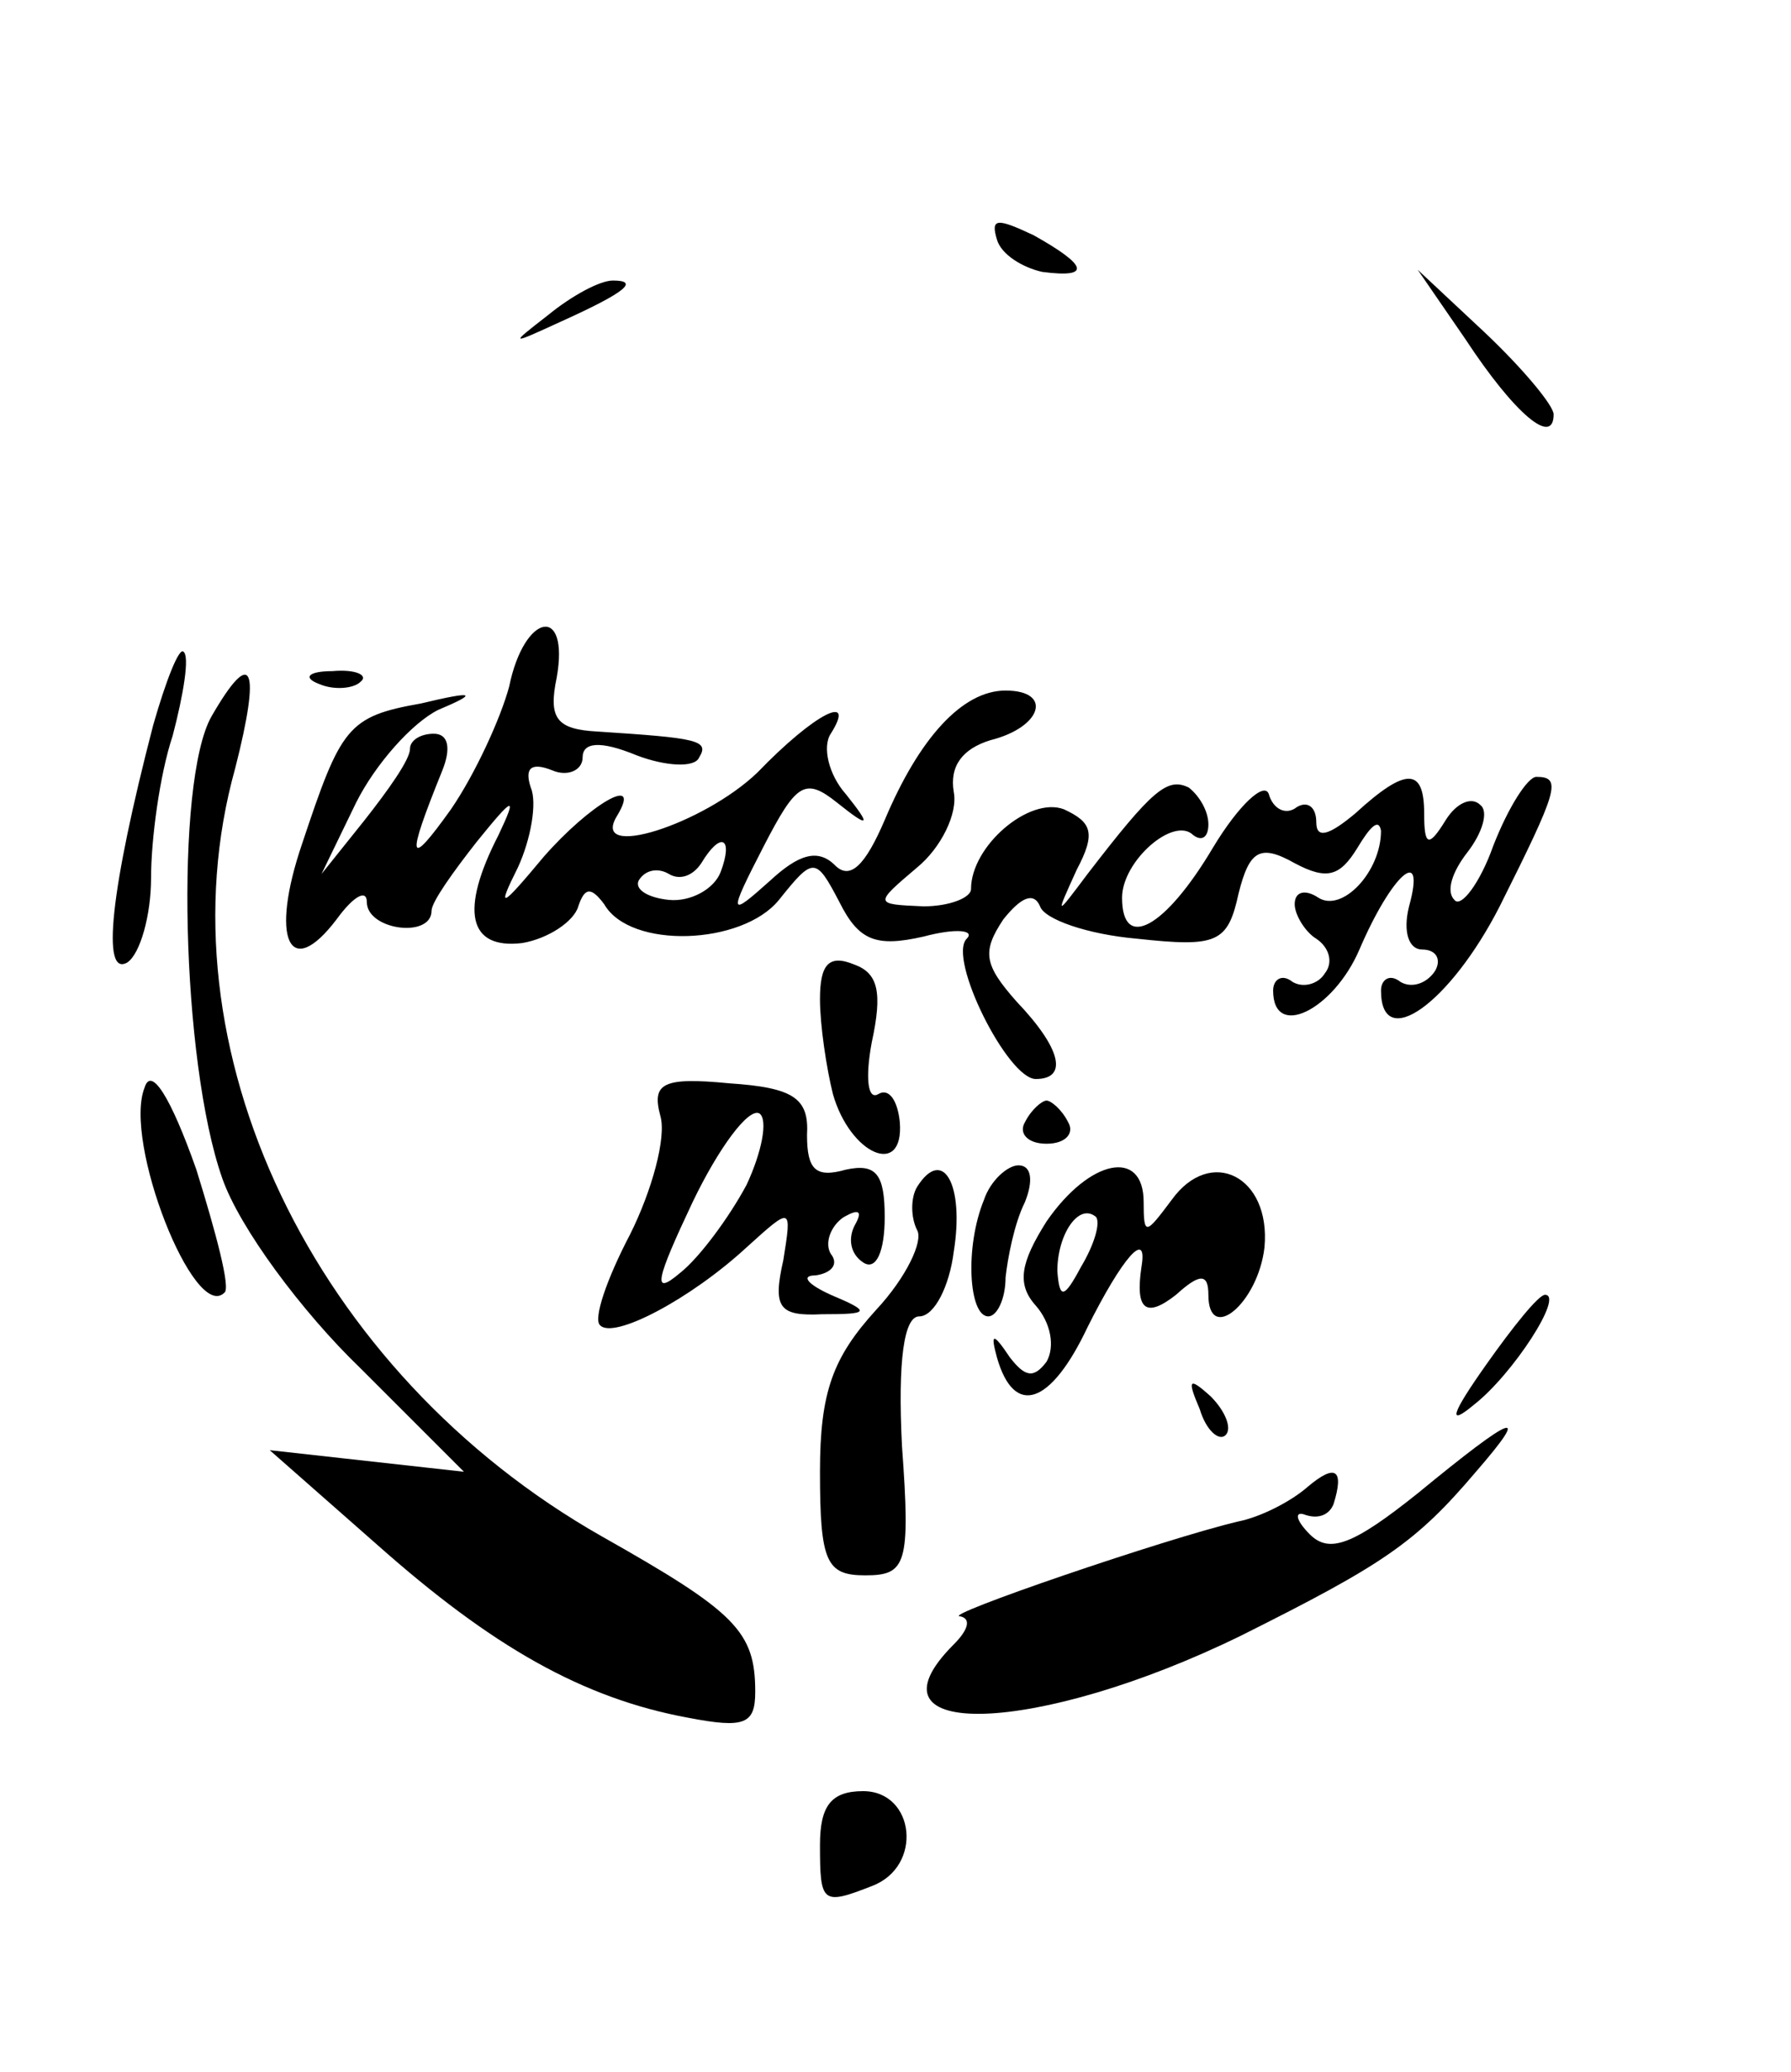 <?xml version="1.0" standalone="no"?>
<!DOCTYPE svg PUBLIC "-//W3C//DTD SVG 20010904//EN"
 "http://www.w3.org/TR/2001/REC-SVG-20010904/DTD/svg10.dtd">
<svg version="1.0" xmlns="http://www.w3.org/2000/svg"
 width="83pt" height="96pt" viewBox="0 0 83 96"
 preserveAspectRatio="xMidYMid meet">

<g transform="translate(0,96) scale(0.1,-0.1)"
fill="#000000" stroke="none">
<path d="M462 849 c2 -7 12 -13 21 -15 23 -3 21 3 -4 17 -17 8 -20 8 -17 -2z"/>
<path d="M254 814 c-18 -14 -18 -14 6 -3 31 14 36 19 24 19 -6 0 -19 -7 -30
-16z"/>
<path d="M679 803 c23 -35 41 -50 41 -35 0 4 -14 21 -32 38 l-31 29 22 -32z"/>
<path d="M236 642 c-4 -15 -16 -41 -27 -57 -20 -28 -21 -24 -4 18 4 10 3 17
-4 17 -6 0 -11 -3 -11 -7 0 -5 -10 -19 -21 -33 l-20 -25 16 33 c9 18 26 37 38
43 19 8 17 9 -8 3 -34 -6 -37 -11 -55 -65 -15 -44 -6 -64 16 -35 8 11 14 14
14 8 0 -13 30 -17 30 -4 0 4 10 18 21 32 17 21 19 22 10 3 -18 -35 -14 -53 11
-50 12 2 24 10 26 17 3 9 6 9 12 1 12 -21 64 -19 81 2 16 20 17 20 28 -1 9
-18 17 -21 39 -16 15 4 24 3 20 -1 -9 -9 19 -65 32 -65 15 0 12 14 -9 36 -15
17 -16 23 -6 38 8 10 14 13 17 6 2 -6 22 -13 45 -15 37 -4 42 -2 47 21 5 20
10 23 26 14 15 -8 21 -6 29 7 6 10 10 14 11 8 0 -19 -18 -38 -29 -31 -6 4 -11
3 -11 -3 0 -5 5 -13 10 -16 6 -4 8 -11 4 -16 -3 -5 -10 -7 -15 -4 -5 4 -9 1
-9 -4 0 -23 28 -9 40 19 15 35 31 49 23 20 -3 -12 0 -20 6 -20 7 0 9 -5 6 -10
-4 -6 -11 -8 -16 -5 -5 4 -9 1 -9 -4 0 -29 32 -6 55 39 27 54 29 60 17 60 -4
0 -13 -14 -20 -32 -6 -17 -15 -29 -18 -25 -4 4 -1 13 6 22 7 9 10 19 6 22 -4
4 -11 1 -16 -7 -8 -13 -10 -12 -10 3 0 21 -8 22 -32 0 -12 -10 -18 -12 -18 -4
0 7 -4 10 -9 7 -5 -4 -11 -1 -13 6 -2 6 -14 -5 -26 -25 -22 -37 -42 -48 -42
-23 0 17 24 38 33 29 4 -3 7 -1 7 5 0 6 -4 13 -9 17 -10 5 -17 -1 -47 -40 -15
-20 -15 -20 -5 2 9 17 7 22 -6 28 -16 6 -43 -17 -43 -37 0 -4 -10 -8 -22 -8
-23 1 -23 1 -3 18 11 9 19 25 17 35 -2 12 4 20 17 24 24 6 29 23 7 23 -20 0
-40 -22 -56 -60 -9 -21 -16 -28 -23 -21 -8 8 -17 5 -30 -7 -19 -17 -20 -17 -3
16 15 29 19 32 34 20 15 -12 16 -11 4 4 -8 9 -11 22 -7 28 12 19 -7 10 -34
-18 -25 -24 -78 -41 -65 -20 12 20 -13 5 -34 -19 -20 -24 -22 -25 -12 -5 6 13
9 30 6 37 -3 9 0 12 10 8 7 -3 14 0 14 6 0 7 8 8 25 1 13 -5 27 -6 29 -1 5 8
-1 9 -47 12 -19 1 -23 6 -19 25 6 34 -15 30 -22 -4z m98 -86 c-3 -8 -14 -14
-24 -13 -10 1 -16 5 -14 9 3 5 9 6 14 3 5 -3 11 -1 15 5 9 15 15 12 9 -4z"/>
<path d="M71 624 c-20 -77 -24 -117 -12 -110 6 4 11 22 11 39 0 18 4 48 10 66
5 19 8 37 5 39 -2 2 -8 -13 -14 -34z"/>
<path d="M98 628 c-17 -30 -14 -160 5 -214 8 -23 37 -62 64 -88 l48 -48 -45 5
-45 5 50 -44 c53 -47 95 -71 144 -80 26 -5 31 -3 31 12 0 28 -9 37 -71 72
-134 76 -206 227 -170 356 12 47 8 57 -11 24z"/>
<path d="M148 643 c7 -3 16 -2 19 1 4 3 -2 6 -13 5 -11 0 -14 -3 -6 -6z"/>
<path d="M380 497 c0 -12 3 -32 6 -44 8 -28 33 -39 31 -13 -1 10 -5 16 -10 13
-5 -3 -6 8 -3 24 5 23 3 32 -8 36 -12 5 -16 0 -16 -16z"/>
<path d="M67 456 c-10 -25 23 -109 37 -95 3 2 -4 28 -13 57 -12 34 -21 48 -24
38z"/>
<path d="M306 443 c3 -10 -4 -35 -14 -55 -11 -21 -17 -39 -14 -42 6 -7 42 12
68 36 21 19 21 19 17 -6 -5 -22 -2 -26 18 -25 22 0 23 1 4 9 -11 5 -14 9 -7 9
7 1 11 5 7 10 -3 5 0 13 6 17 7 4 9 3 5 -4 -3 -6 -2 -13 4 -17 6 -4 10 5 10
21 0 20 -4 25 -18 22 -14 -4 -18 0 -18 16 1 17 -6 22 -36 24 -31 3 -36 0 -32
-15z m40 -32 c-8 -15 -22 -34 -31 -41 -13 -11 -11 -3 6 33 12 25 26 44 31 41
4 -3 1 -18 -6 -33z"/>
<path d="M475 440 c-3 -5 1 -10 10 -10 9 0 13 5 10 10 -3 6 -8 10 -10 10 -2 0
-7 -4 -10 -10z"/>
<path d="M425 410 c-3 -5 -3 -14 0 -20 3 -5 -5 -22 -19 -37 -20 -22 -26 -38
-26 -75 0 -42 3 -48 21 -48 19 0 21 5 17 60 -2 40 1 60 8 60 7 0 14 14 16 30
5 31 -5 49 -17 30z"/>
<path d="M456 404 c-9 -22 -7 -54 2 -54 4 0 8 8 8 18 1 9 4 25 9 35 4 10 3 17
-3 17 -5 0 -13 -7 -16 -16z"/>
<path d="M485 394 c-12 -19 -14 -29 -5 -39 7 -8 9 -19 5 -26 -6 -8 -10 -7 -17
2 -8 12 -9 11 -6 0 8 -28 25 -22 42 14 16 32 28 46 25 28 -3 -20 2 -24 16 -13
11 10 15 10 15 0 0 -23 23 -4 26 22 3 33 -25 47 -43 22 -12 -16 -13 -17 -13
-1 0 25 -25 20 -45 -9z m16 -21 c-8 -15 -10 -15 -11 -2 0 17 10 32 18 25 2 -3
-1 -13 -7 -23z"/>
<path d="M689 328 c-17 -24 -18 -29 -6 -19 18 14 42 51 33 51 -3 0 -15 -15
-27 -32z"/>
<path d="M556 307 c3 -10 9 -15 12 -12 3 3 0 11 -7 18 -10 9 -11 8 -5 -6z"/>
<path d="M657 268 c-30 -24 -41 -28 -50 -19 -7 7 -7 11 -2 9 6 -2 11 0 13 5 5
16 1 19 -12 8 -8 -7 -22 -14 -32 -16 -34 -8 -139 -44 -129 -44 5 -1 4 -6 -3
-13 -45 -45 39 -42 133 4 66 33 81 43 109 76 26 30 18 27 -27 -10z"/>
<path d="M380 105 c0 -27 1 -28 24 -19 24 9 20 44 -4 44 -15 0 -20 -7 -20 -25z"/>
</g>
</svg>
